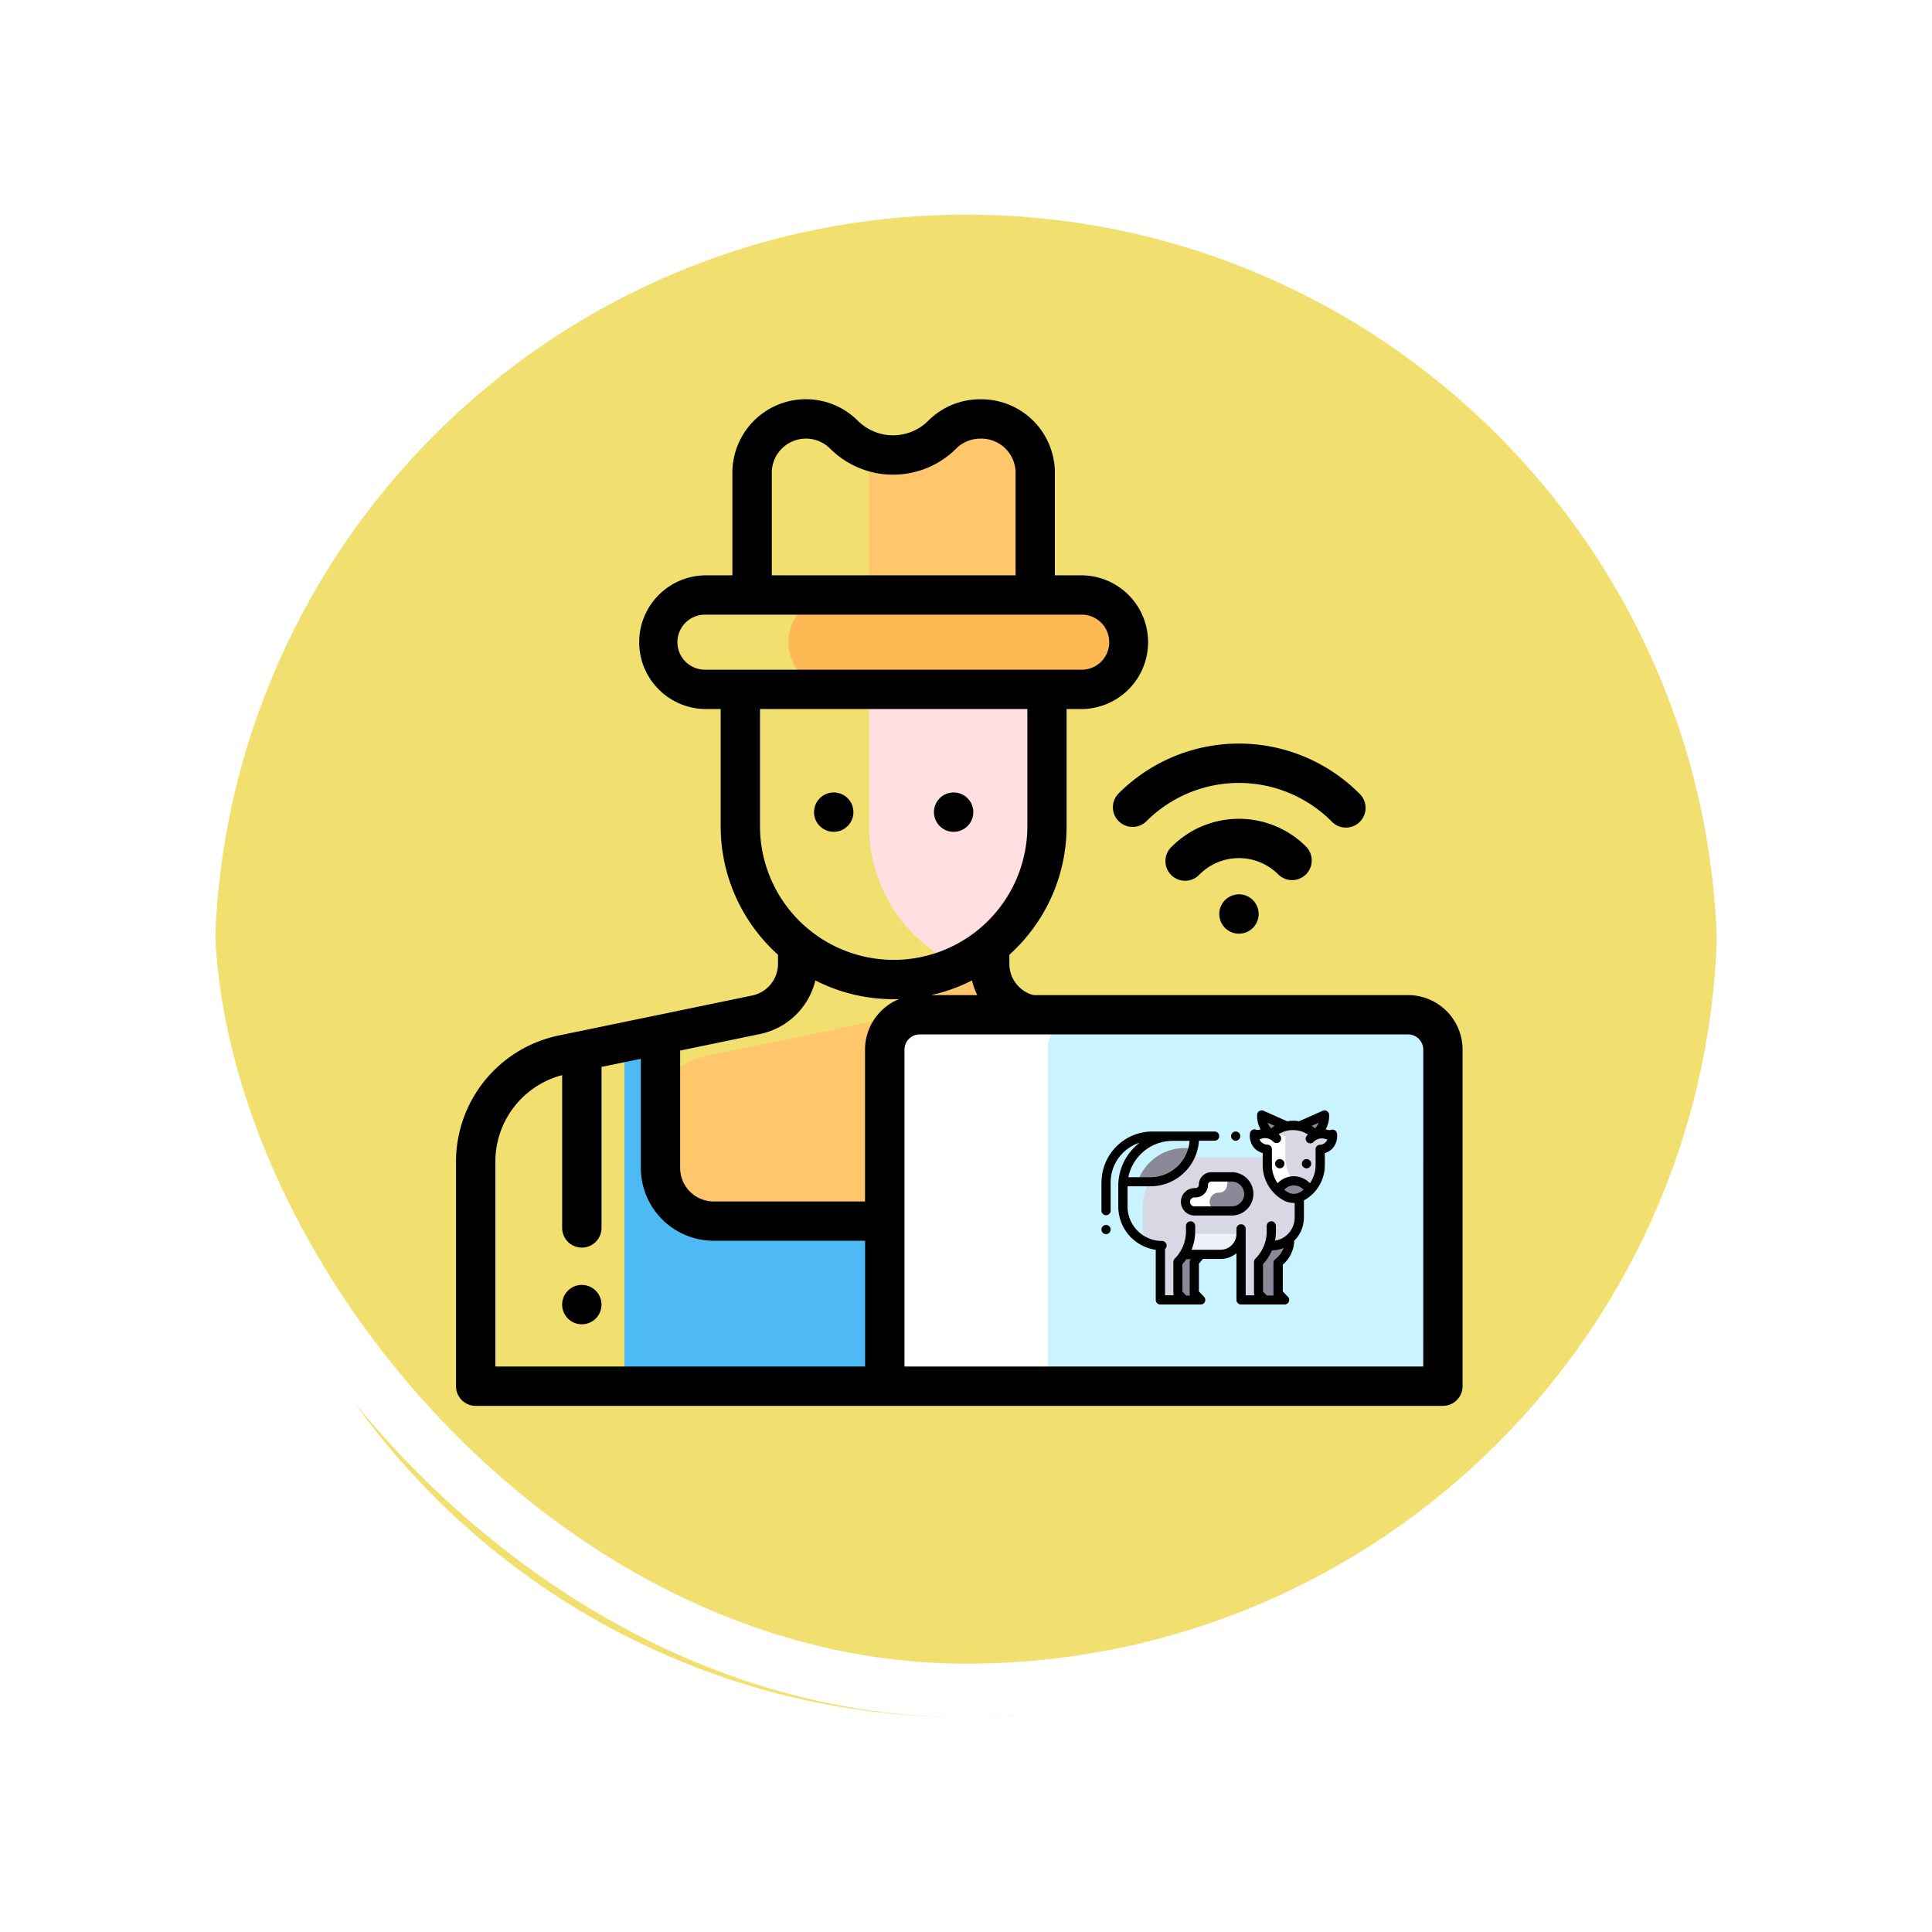 <svg xmlns="http://www.w3.org/2000/svg" xmlns:xlink="http://www.w3.org/1999/xlink" width="108" height="108" viewBox="0 0 108 108">
  <defs>
    <filter id="Trazado_896985" x="0" y="0" width="108" height="108" filterUnits="userSpaceOnUse">
      <feOffset dy="3" input="SourceAlpha"/>
      <feGaussianBlur stdDeviation="3" result="blur"/>
      <feFlood flood-opacity="0.161"/>
      <feComposite operator="in" in2="blur"/>
      <feComposite in="SourceGraphic"/>
    </filter>
    <clipPath id="clip-path">
      <rect id="Rectángulo_415585" data-name="Rectángulo 415585" width="57" height="57" transform="translate(-0.44 0)" fill="none"/>
    </clipPath>
    <clipPath id="clip-path-2">
      <rect id="Rectángulo_415586" data-name="Rectángulo 415586" width="13.174" height="13.174" fill="none"/>
    </clipPath>
  </defs>
  <g id="Grupo_1175216" data-name="Grupo 1175216" transform="translate(-747.781 -3827)">
    <g id="Grupo_1098742" data-name="Grupo 1098742" transform="translate(-446.539 3444.258)">
      <g transform="matrix(1, 0, 0, 1, 1194.32, 382.74)" filter="url(#Trazado_896985)">
        <g id="Trazado_896985-2" data-name="Trazado 896985" transform="translate(9 6)" fill="#efdb59" opacity="0.859">
          <path d="M 45 88.5 C 39.127 88.5 33.43 87.35 28.068 85.082 C 22.889 82.891 18.236 79.755 14.241 75.759 C 10.245 71.764 7.109 67.112 4.918 61.932 C 2.65 56.57 1.5 50.873 1.5 45 C 1.5 39.127 2.65 33.43 4.918 28.068 C 7.109 22.889 10.245 18.236 14.241 14.241 C 18.236 10.245 22.889 7.109 28.068 4.918 C 33.43 2.65 39.127 1.5 45 1.5 C 50.873 1.5 56.57 2.65 61.932 4.918 C 67.111 7.109 71.764 10.245 75.759 14.241 C 79.754 18.236 82.891 22.889 85.082 28.068 C 87.35 33.43 88.5 39.127 88.5 45 C 88.5 50.873 87.35 56.57 85.082 61.932 C 82.891 67.112 79.754 71.764 75.759 75.759 C 71.764 79.755 67.111 82.891 61.932 85.082 C 56.57 87.35 50.873 88.5 45 88.5 Z" stroke="none"/>
          <path d="M 45 3 C 39.329 3 33.829 4.11 28.653 6.299 C 23.652 8.415 19.16 11.443 15.301 15.301 C 11.443 19.16 8.415 23.652 6.299 28.653 C 4.11 33.829 3 39.329 3 45 C 3 50.671 4.11 56.171 6.299 61.347 C 8.415 66.348 11.443 70.84 15.301 74.699 C 19.16 78.557 23.652 81.585 28.653 83.701 C 33.829 85.89 39.329 87 45 87 C 50.671 87 56.171 85.89 61.347 83.701 C 66.348 81.585 70.84 78.557 74.698 74.699 C 78.557 70.84 81.585 66.348 83.701 61.347 C 85.89 56.171 87 50.671 87 45 C 87 39.329 85.89 33.829 83.701 28.653 C 81.585 23.652 78.557 19.16 74.698 15.301 C 70.84 11.443 66.348 8.415 61.347 6.299 C 56.171 4.11 50.671 3 45 3 M 45 0 C 69.853 0 90 20.147 90 45 L 90 45 C 90 69.853 69.853 90 45 90 C 20.147 90 -7.62939453125e-06 69.853 -7.62939453125e-06 45 L -7.62939453125e-06 45 C -7.62939453125e-06 20.147 20.147 0 45 0 Z" stroke="none" fill="#fff"/>
        </g>
      </g>
      <g id="Rectángulo_400907" data-name="Rectángulo 400907" transform="translate(1203.32 388.742)" fill="none" stroke="#fff" stroke-width="3">
        <rect width="90" height="90" rx="45" stroke="none"/>
        <rect x="1.5" y="1.5" width="87" height="87" rx="43.5" fill="none"/>
      </g>
    </g>
    <g id="Grupo_1175692" data-name="Grupo 1175692" transform="translate(773.272 3849.33)">
      <g id="Grupo_1175687" data-name="Grupo 1175687" transform="translate(0 -0.256)">
        <g id="Grupo_1175686" data-name="Grupo 1175686" clip-path="url(#clip-path)">
          <path id="Trazado_1031183" data-name="Trazado 1031183" d="M187.747,102.2a2.637,2.637,0,0,0-2.638-2.638H171.263a2.638,2.638,0,0,0,0,5.275H185.11a2.637,2.637,0,0,0,2.638-2.638" transform="translate(-150.094 -88.372)" fill="#ffb954"/>
          <path id="Trazado_1031184" data-name="Trazado 1031184" d="M216.405,10h-.059a3.01,3.01,0,0,0-2.128.882,3.882,3.882,0,0,1-4.089.9v8.064h9.286V13.01a3.01,3.01,0,0,0-3.01-3.01" transform="translate(-187.036 -8.655)" fill="#ffc66c"/>
          <path id="Trazado_1031185" data-name="Trazado 1031185" d="M119.178,271.333l-10.784-2.24a2.9,2.9,0,0,1-2.31-2.84v-2.589h-2.42v2.588a2.9,2.9,0,0,1-2.312,2.84l-10.837,2.243a6.084,6.084,0,0,0-4.85,5.957v12.564h38.359V277.289a6.083,6.083,0,0,0-4.846-5.956" transform="translate(-76.25 -234.442)" fill="#ffc66c"/>
          <path id="Trazado_1031186" data-name="Trazado 1031186" d="M116.137,327.633V334.6a2.969,2.969,0,0,1-2.969,2.969H90.651a2.969,2.969,0,0,1-2.969-2.969v-6.965l-2.015.417V346.8h32.484V328.05Z" transform="translate(-76.253 -291.381)" fill="#4dbaf6"/>
          <path id="Trazado_1031187" data-name="Trazado 1031187" d="M215.1,162.987a8.572,8.572,0,0,0,4.972-7.78v-7.649h-9.945v7.649a8.572,8.572,0,0,0,4.973,7.78" transform="translate(-187.036 -131.097)" fill="#ffdfdf"/>
          <path id="Trazado_1031188" data-name="Trazado 1031188" d="M229.15,313.066h-9.121a1.95,1.95,0,0,0-1.95,1.95v18.813H227.2V315.016a1.95,1.95,0,0,1,1.95-1.95" transform="translate(-194.112 -278.415)" fill="#fff"/>
          <path id="Trazado_1031189" data-name="Trazado 1031189" d="M321.209,313.066h-18.18a1.95,1.95,0,0,0-1.95,1.95v18.813h22.081V315.016a1.95,1.95,0,0,0-1.95-1.95" transform="translate(-267.99 -278.415)" fill="#c9f3ff"/>
          <path id="Trazado_1031190" data-name="Trazado 1031190" d="M53.218,33.306H32.277a1.807,1.807,0,0,1-1.344-1.741V31.05a9.65,9.65,0,0,0,3.2-7.185v-6.55h.879a3.737,3.737,0,0,0,0-7.473H33.477V4.109A4.113,4.113,0,0,0,29.369,0H29.31A4.083,4.083,0,0,0,26.4,1.2a2.786,2.786,0,0,1-3.936,0,4.109,4.109,0,0,0-7.014,2.905V9.842H13.916a3.737,3.737,0,0,0,0,7.473h.879v6.55A9.65,9.65,0,0,0,18,31.05v.514a1.809,1.809,0,0,1-1.436,1.764l-5.351,1.108-.01,0-4.385.908-.013,0-1.079.224A7.21,7.21,0,0,0,0,42.6V55.168a1.1,1.1,0,0,0,1.1,1.1H55.168a1.1,1.1,0,0,0,1.1-1.1V36.355a3.052,3.052,0,0,0-3.049-3.049m-24.08,0H26.565a9.6,9.6,0,0,0,2.279-.819,3.98,3.98,0,0,0,.294.819M17.652,4.109a1.911,1.911,0,0,1,3.262-1.351,4.986,4.986,0,0,0,7.044,0A1.9,1.9,0,0,1,29.31,2.2h.059A1.913,1.913,0,0,1,31.28,4.109V9.842H17.653V4.109Zm-5.275,9.47a1.54,1.54,0,0,1,1.539-1.539h21.1a1.539,1.539,0,0,1,0,3.077h-21.1a1.54,1.54,0,0,1-1.539-1.539m4.616,10.286v-6.55H31.939v6.55a7.473,7.473,0,1,1-14.946,0m.016,11.615a4.018,4.018,0,0,0,3.078-2.993,9.609,9.609,0,0,0,4.378,1.05c.1,0,.2,0,.3-.005a3.053,3.053,0,0,0-1.9,2.824v8.486H14.4a1.872,1.872,0,0,1-1.87-1.869V36.408ZM2.2,42.6A5,5,0,0,1,5.934,37.78v8.542a1.1,1.1,0,0,0,2.2,0v-9l2.2-.455v6.109A4.072,4.072,0,0,0,14.4,47.039h8.469v7.03H2.2ZM54.069,54.069h-29V36.355a.852.852,0,0,1,.851-.851h27.3a.852.852,0,0,1,.851.851Z" transform="translate(0 0.246)"/>
          <path id="Trazado_1031191" data-name="Trazado 1031191" d="M55.1,450.5a1.1,1.1,0,1,0,.777.322,1.107,1.107,0,0,0-.777-.322" transform="translate(-48.066 -400.746)"/>
          <path id="Trazado_1031192" data-name="Trazado 1031192" d="M244.228,202.2a1.1,1.1,0,1,0-.778-.322,1.107,1.107,0,0,0,.778.322" transform="translate(-216.41 -177.775)"/>
          <path id="Trazado_1031193" data-name="Trazado 1031193" d="M183.228,202.2a1.1,1.1,0,1,0-.777-.322,1.106,1.106,0,0,0,.777.322" transform="translate(-162.114 -177.775)"/>
          <path id="Trazado_1031194" data-name="Trazado 1031194" d="M370.039,443.7" transform="translate(-329.373 -394.695)"/>
          <path id="Trazado_1031195" data-name="Trazado 1031195" d="M368.247,216.83a1.1,1.1,0,0,0,.777-1.876,5.307,5.307,0,0,0-7.5,0,1.1,1.1,0,1,0,1.554,1.554,3.108,3.108,0,0,1,4.391,0,1.1,1.1,0,0,0,.777.322" transform="translate(-321.508 -189.705)"/>
          <path id="Trazado_1031196" data-name="Trazado 1031196" d="M334.477,179.471a1.1,1.1,0,0,0,1.554,0,7.316,7.316,0,0,1,10.335,0,1.1,1.1,0,1,0,1.554-1.554,9.506,9.506,0,0,0-13.444,0,1.1,1.1,0,0,0,0,1.554" transform="translate(-297.433 -155.641)"/>
          <path id="Trazado_1031197" data-name="Trazado 1031197" d="M388.572,252.131a1.1,1.1,0,1,0,.777-.322,1.108,1.108,0,0,0-.777.322" transform="translate(-345.582 -223.89)"/>
          <path id="Trazado_1031198" data-name="Trazado 1031198" d="M411.325,420.541v.3a2.43,2.43,0,0,1-.712,1.719v1.75l.356.369h-1.335V420.7Z" transform="translate(-364.616 -374.079)" fill="#898998"/>
          <path id="Trazado_1031199" data-name="Trazado 1031199" d="M368.4,420.541v.3a2.43,2.43,0,0,1-.712,1.719v1.75l.356.369H366.71v-3.81Z" transform="translate(-326.41 -374.079)" fill="#898998"/>
          <path id="Trazado_1031200" data-name="Trazado 1031200" d="M352,385.579h3.944a2.027,2.027,0,0,1,2.027,2.028v1.318a1.594,1.594,0,0,1-1.594,1.594h-.108a2.428,2.428,0,0,1-.576.918v1.75l.356.369h-1.335v-3.036H354.5a1.148,1.148,0,0,1-.941.49h-2.043a2.422,2.422,0,0,1-.34.427v1.75l.356.369H350.2v-3.036h-.031c-1.139,0-.956-.923-.957-2.061v-.089A2.786,2.786,0,0,1,352,385.579" transform="translate(-310.825 -342.959)" fill="#d8d8e4"/>
          <path id="Trazado_1031201" data-name="Trazado 1031201" d="M373.478,424.538a1.149,1.149,0,0,1-1.149,1.149h-2.043l.452-1.149Z" transform="translate(-329.593 -377.637)" fill="#edf2fa"/>
          <path id="Trazado_1031202" data-name="Trazado 1031202" d="M346.692,382.781h.715A2.459,2.459,0,0,0,349.8,380.9h-.47a2.787,2.787,0,0,0-2.634,1.877" transform="translate(-308.591 -338.798)" fill="#898998"/>
          <path id="Trazado_1031203" data-name="Trazado 1031203" d="M372.64,396.906a.509.509,0,0,1,.509-.509h.021a.444.444,0,0,0,.444-.444.444.444,0,0,1,.369-.437.931.931,0,0,0-.113-.007h-1.136a.444.444,0,0,0-.444.444.445.445,0,0,1-.445.444h-.021a.509.509,0,0,0,0,1.019h1.325a.509.509,0,0,1-.509-.509" transform="translate(-330.508 -351.797)" fill="#fff"/>
          <path id="Trazado_1031204" data-name="Trazado 1031204" d="M385.551,396.519a.953.953,0,0,0-.841-.947.444.444,0,0,0-.369.437.444.444,0,0,1-.444.444h-.021a.509.509,0,1,0,0,1.019h.721a.954.954,0,0,0,.954-.954" transform="translate(-341.236 -351.854)" fill="#898998"/>
          <path id="Trazado_1031205" data-name="Trazado 1031205" d="M410.424,365.213a1.25,1.25,0,0,1-.563-1.044V364.1l1.317.584Z" transform="translate(-364.818 -323.845)" fill="#898998"/>
          <path id="Trazado_1031206" data-name="Trazado 1031206" d="M407.907,373.877V372.75h-.042l-.005-.017a1.044,1.044,0,0,1-.566-.228c-.038.027-.074.056-.109.086l-.061.1a.717.717,0,0,0-.551-.051.635.635,0,0,1-.387.011h0a.724.724,0,0,0,.68.845l0,.014h.033v.883a1.982,1.982,0,0,0,1.034,1.741.926.926,0,0,0,.886,0,1.941,1.941,0,0,0,.224-.142,2.529,2.529,0,0,1-1.136-2.11" transform="translate(-361.542 -331.322)" fill="#fff"/>
          <path id="Trazado_1031207" data-name="Trazado 1031207" d="M418.874,371.633v-.885a.725.725,0,0,0,.683-.845h0a.635.635,0,0,1-.387-.011.709.709,0,0,0-.531.041l-.122-.1a1.778,1.778,0,0,0-2.2-.086,1.045,1.045,0,0,0,.566.227l.005.017h.042v1.127a2.529,2.529,0,0,0,1.136,2.111,1.982,1.982,0,0,0,.811-1.6" transform="translate(-370.562 -328.566)" fill="#d8d8e4"/>
          <path id="Trazado_1031208" data-name="Trazado 1031208" d="M418.136,398.1a.985.985,0,0,1,1.764,0,1.986,1.986,0,0,1-.439.325.927.927,0,0,1-.886,0,1.983,1.983,0,0,1-.439-.325" transform="translate(-372.184 -353.616)" fill="#898998"/>
          <path id="Trazado_1031209" data-name="Trazado 1031209" d="M430.57,365.213a1.251,1.251,0,0,0,.563-1.044V364.1l-1.317.584Z" transform="translate(-382.58 -323.845)" fill="#898998"/>
        </g>
      </g>
      <g id="Grupo_1175689" data-name="Grupo 1175689" transform="translate(36.081 37.423)">
        <g id="Grupo_1175688" data-name="Grupo 1175688" clip-path="url(#clip-path-2)">
          <path id="Trazado_1031210" data-name="Trazado 1031210" d="M394.335,372.906a.257.257,0,1,1,.182.075.259.259,0,0,1-.182-.075" transform="translate(-387.013 -368.968)"/>
          <path id="Trazado_1031211" data-name="Trazado 1031211" d="M328.313,365.782v1.58a.257.257,0,1,0,.514,0v-1.58a2.333,2.333,0,0,1,1.623-2.219,3.115,3.115,0,0,0-.306.268,3.024,3.024,0,0,0-.89,2.154v1.154a2.444,2.444,0,0,0,2.094,2.413v2.8a.257.257,0,0,0,.257.257h2.255a.257.257,0,0,0,.185-.436l-.284-.294v-1.553l.219-.263h.987a1.4,1.4,0,0,0,.892-.32v2.608a.257.257,0,0,0,.257.257h2.433a.257.257,0,0,0,.185-.436l-.284-.294v-1.495a1.848,1.848,0,0,0,.64-1.341,1.819,1.819,0,0,0,.54-1.294v-.96a2.238,2.238,0,0,0,1.169-1.967v-.675a.977.977,0,0,0,.43-.263,1.044,1.044,0,0,0,.253-.808.256.256,0,0,0-.112-.2.248.248,0,0,0-.223-.029.382.382,0,0,1-.228-.008c-.024-.008-.048-.015-.072-.021a1.506,1.506,0,0,0,.193-.739v-.063a.257.257,0,0,0-.362-.235l-1.317.584-.008,0a2,2,0,0,0-.652,0l-.008,0-1.317-.584a.257.257,0,0,0-.362.235v.063a1.506,1.506,0,0,0,.193.738l-.032.01a.38.38,0,0,1-.228.008.248.248,0,0,0-.223.028.256.256,0,0,0-.112.2,1.044,1.044,0,0,0,.253.808.987.987,0,0,0,.463.272v.677a2.238,2.238,0,0,0,1.169,1.967,1.182,1.182,0,0,0,.566.145l.051,0v.817a1.311,1.311,0,0,1-1.1,1.293,2.717,2.717,0,0,0,.052-.527v-.3a.257.257,0,0,0-.515,0v.3a2.159,2.159,0,0,1-.637,1.537.257.257,0,0,0-.075.182v1.75a.256.256,0,0,0,.026.111h-.49v-3.714a.257.257,0,0,0-.515,0v.276a.893.893,0,0,1-.892.892h-1.62a2.685,2.685,0,0,0,.205-1.034v-.3a.257.257,0,0,0-.515,0v.3a2.158,2.158,0,0,1-.326,1.146l-.005.008a2.192,2.192,0,0,1-.3.382.257.257,0,0,0-.075.182v1.75a.258.258,0,0,0,.025.111h-.49v-2.585a.257.257,0,0,0-.169-.451,1.928,1.928,0,0,1-1.926-1.924V366h1.28a2.718,2.718,0,0,0,2.71-2.547h.876a.257.257,0,0,0,0-.515h-3.478a2.846,2.846,0,0,0-2.843,2.843m10.434.56a1.741,1.741,0,0,1-.223-.145l.028-.031a.728.728,0,0,1,1.029,0l.029.031a1.751,1.751,0,0,1-.223.145.667.667,0,0,1-.64,0M338,362.624a2.044,2.044,0,0,0-.2.137.986.986,0,0,1-.2-.315Zm2.457-.178a.987.987,0,0,1-.2.315,2.063,2.063,0,0,0-.2-.137Zm-.173,1.486v.895a1.724,1.724,0,0,1-.319,1l-.023-.024a1.244,1.244,0,0,0-1.757,0l-.023.024a1.723,1.723,0,0,1-.319-1v-.895a.257.257,0,0,0-.255-.257.551.551,0,0,1-.348-.151.407.407,0,0,1-.089-.162.9.9,0,0,0,.192-.044.642.642,0,0,1,.568.185l0,0a.257.257,0,0,0,.416-.295.334.334,0,0,0-.058-.074l.009.009-.011-.01c-.015-.015-.031-.03-.049-.045a1.52,1.52,0,0,1,1.64.02l-.039.036-.011.011.009-.009-.009.01h0a.3.3,0,0,0-.048.065.257.257,0,0,0,.416.295l0,0a.642.642,0,0,1,.568-.184.916.916,0,0,0,.192.044.409.409,0,0,1-.089.162.506.506,0,0,1-.279.142l-.034,0a.257.257,0,0,0-.257.257m-2.349,6.336v1.72a.257.257,0,0,0,.025.112h-.4l-.208-.215v-1.542a2.676,2.676,0,0,0,.5-.765,1.811,1.811,0,0,0,.649-.135,1.335,1.335,0,0,1-.409.58l-.058.048a.257.257,0,0,0-.094.2m-4.689-.03v1.75a.257.257,0,0,0,.025.112h-.223l-.208-.215v-1.542a2.724,2.724,0,0,0,.221-.274h.248l0,.005a.257.257,0,0,0-.06.165m-2.74-6.043a2.512,2.512,0,0,1,1.789-.742h.944a2.2,2.2,0,0,1-2.193,2.033h-1.231a2.51,2.51,0,0,1,.691-1.291" transform="translate(-328.313 -359.439)"/>
        </g>
      </g>
      <g id="Grupo_1175691" data-name="Grupo 1175691" transform="translate(0 -0.256)">
        <g id="Grupo_1175690" data-name="Grupo 1175690" clip-path="url(#clip-path)">
          <path id="Trazado_1031212" data-name="Trazado 1031212" d="M416.9,387h-.005a.257.257,0,0,1,0-.515h.005a.257.257,0,0,1,0,.515" transform="translate(-370.848 -343.765)"/>
          <path id="Trazado_1031213" data-name="Trazado 1031213" d="M430.5,387h-.005a.257.257,0,1,1,0-.515h.005a.257.257,0,0,1,0,.515" transform="translate(-382.952 -343.765)"/>
          <path id="Trazado_1031214" data-name="Trazado 1031214" d="M328.57,419.995a.257.257,0,1,1-.182.075.259.259,0,0,1,.182-.075" transform="translate(-292.232 -373.593)"/>
          <path id="Trazado_1031215" data-name="Trazado 1031215" d="M371.785,393.167h-1.136a.7.7,0,0,0-.7.7.187.187,0,0,1-.187.187h-.021a.767.767,0,1,0,0,1.533h2.046a1.211,1.211,0,1,0,0-2.422m.7,1.211a.7.7,0,0,1-.7.7H369.74a.252.252,0,1,1,0-.5h.021a.7.7,0,0,0,.7-.7.187.187,0,0,1,.187-.187h1.136a.7.7,0,0,1,.7.7" transform="translate(-328.424 -349.713)"/>
        </g>
      </g>
    </g>
  </g>
</svg>

